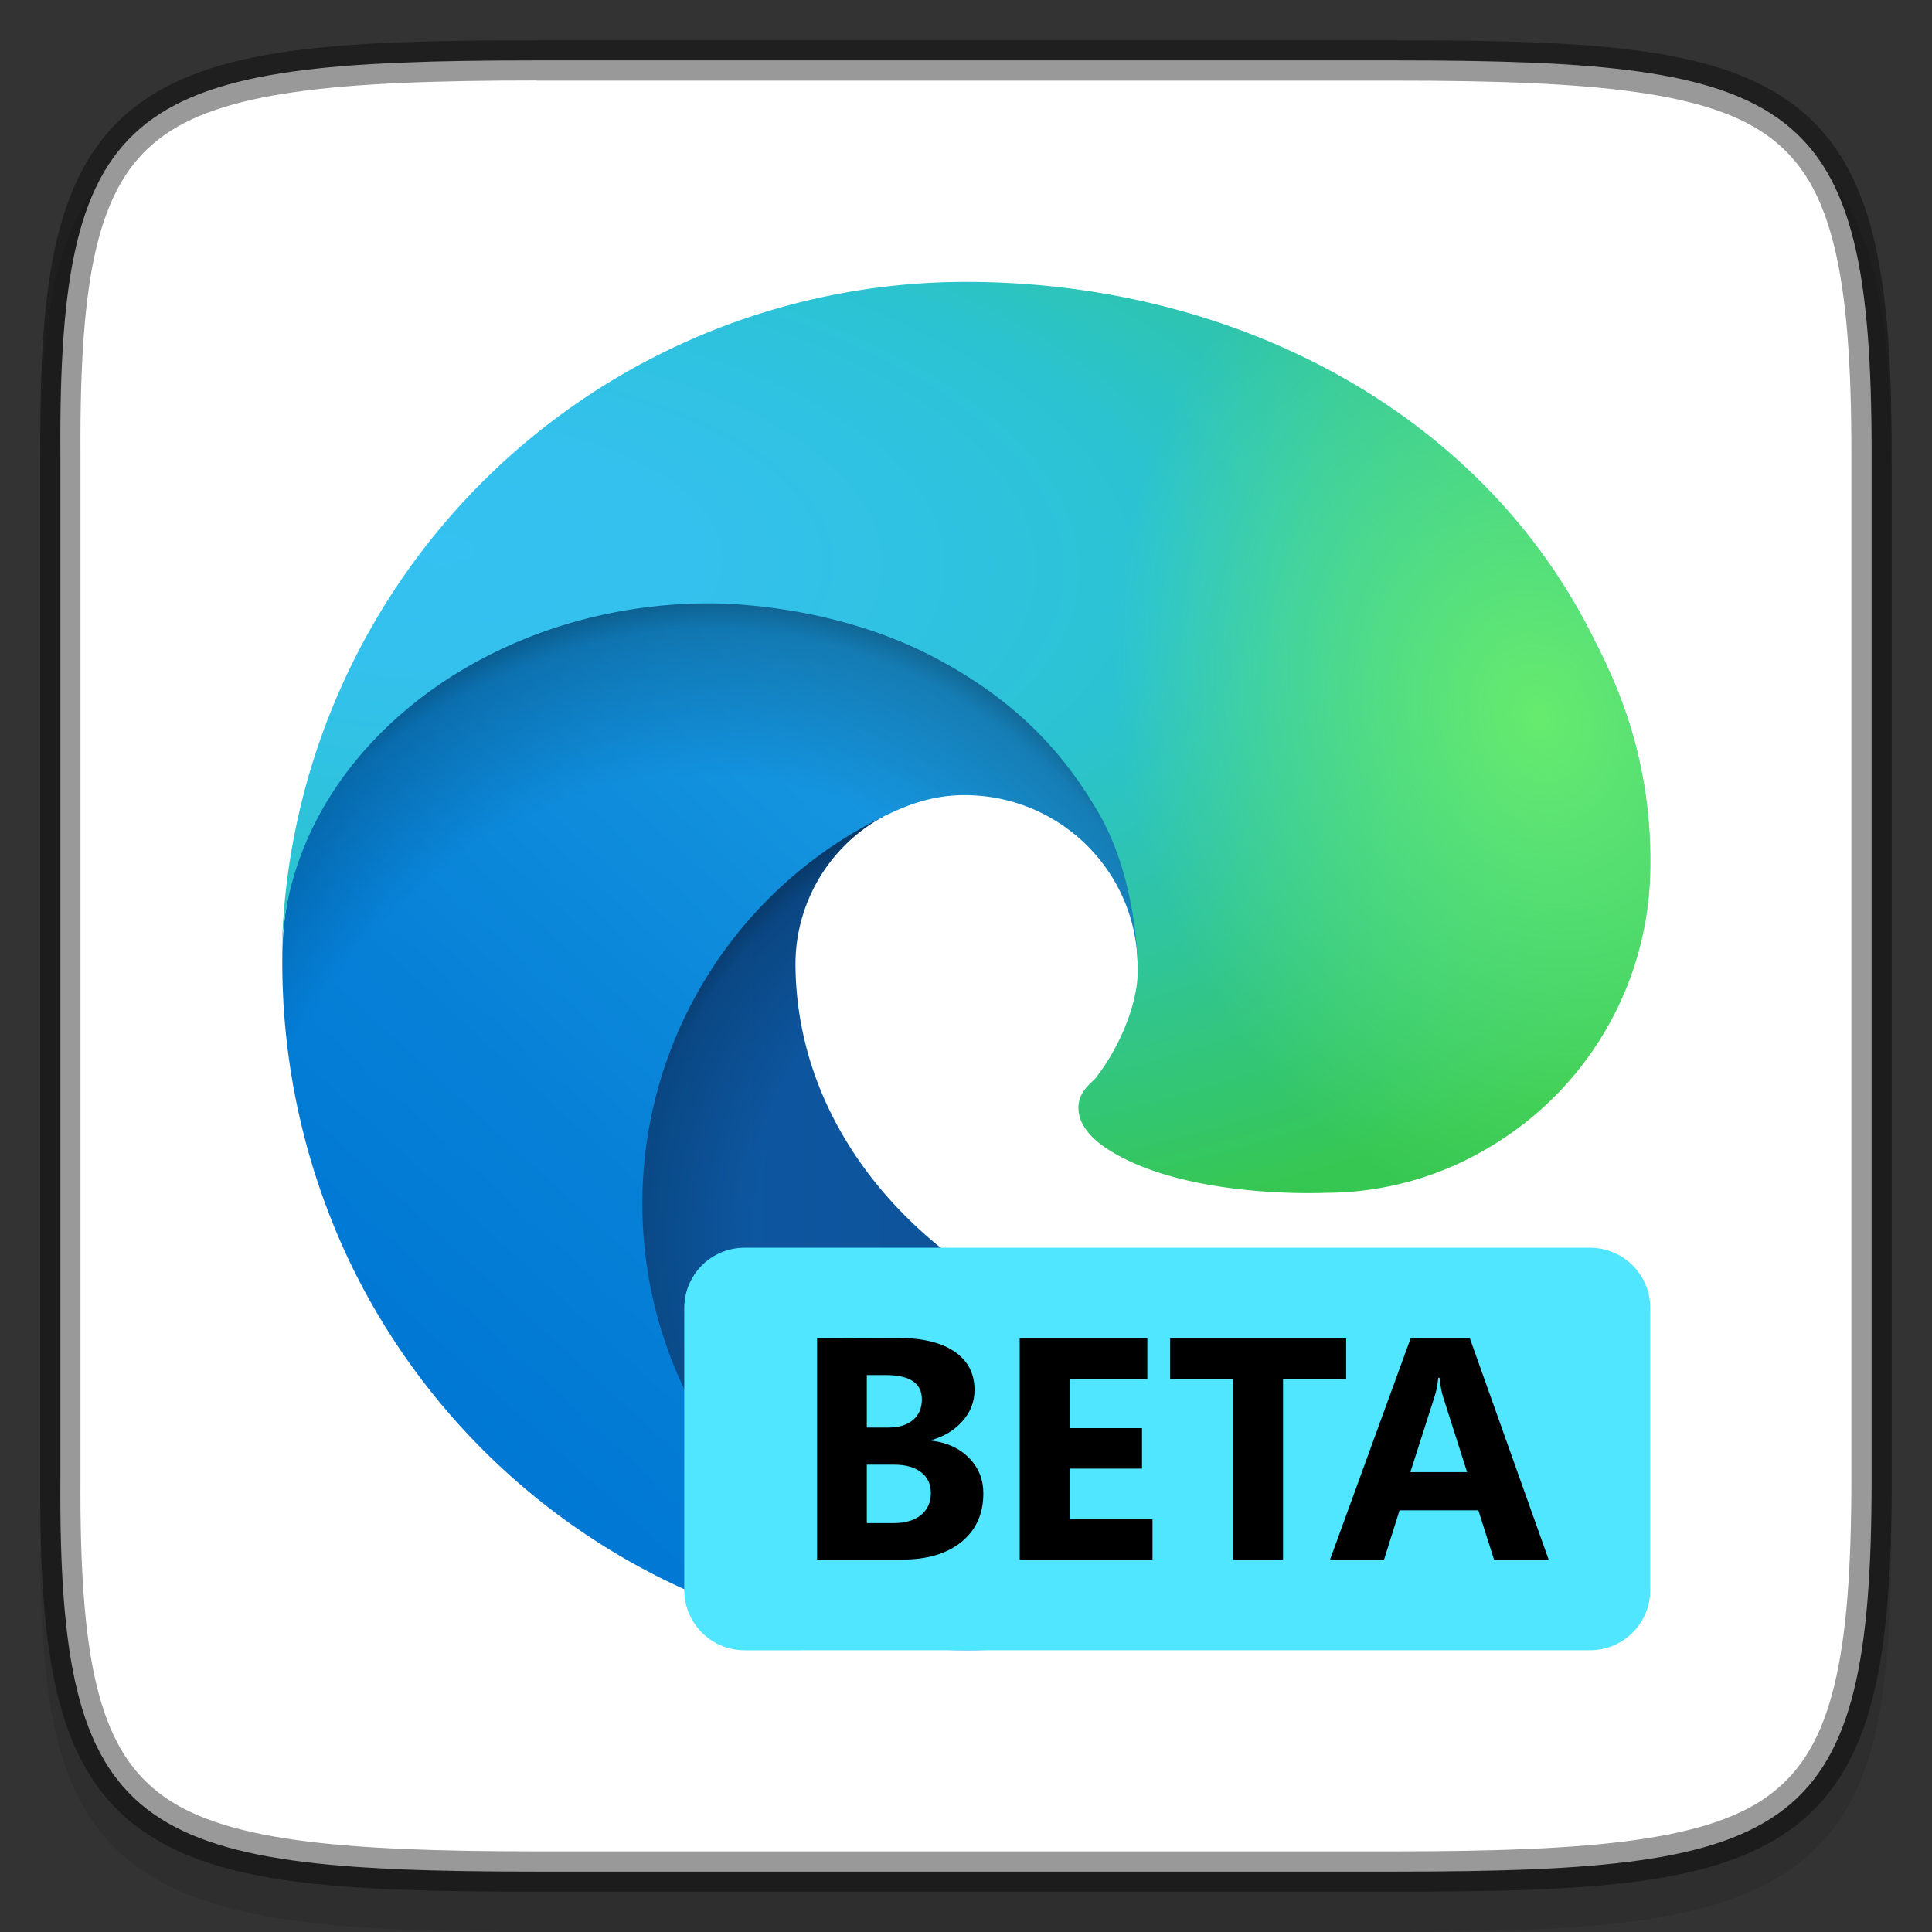 <?xml version="1.0" encoding="UTF-8" standalone="no"?>
<!-- Created with Inkscape (http://www.inkscape.org/) -->

<svg
   width="48"
   height="48"
   viewBox="0 0 12.7 12.7"
   version="1.1"
   id="svg5"
   inkscape:version="1.1.2 (0a00cf5339, 2022-02-04)"
   sodipodi:docname="microsoft-edge-beta.svg"
   xmlns:inkscape="http://www.inkscape.org/namespaces/inkscape"
   xmlns:sodipodi="http://sodipodi.sourceforge.net/DTD/sodipodi-0.dtd"
   xmlns:xlink="http://www.w3.org/1999/xlink"
   xmlns="http://www.w3.org/2000/svg"
   xmlns:svg="http://www.w3.org/2000/svg">
  <rect x="0" y="0" width="12.7" height="12.7" fill="#333333" stroke="none"/>
  <sodipodi:namedview
     id="namedview7"
     pagecolor="#ffffff"
     bordercolor="#666666"
     borderopacity="1.0"
     inkscape:pageshadow="2"
     inkscape:pageopacity="0.0"
     inkscape:pagecheckerboard="0"
     inkscape:document-units="px"
     showgrid="false"
     units="px"
     height="48px"
     showguides="false"
     inkscape:zoom="4.0885418"
     inkscape:cx="-65.793629"
     inkscape:cy="47.816559"
     inkscape:window-width="1920"
     inkscape:window-height="1012"
     inkscape:window-x="0"
     inkscape:window-y="0"
     inkscape:window-maximized="1"
     inkscape:current-layer="svg5" />
  <defs
     id="defs2">
    <linearGradient
       inkscape:collect="always"
       id="linearGradient1871">
      <stop
         style="stop-color:#ffffff;stop-opacity:1;"
         offset="0"
         id="stop1867" />
      <stop
         style="stop-color:#ffffff;stop-opacity:0.1"
         offset="0.12"
         id="stop2515" />
      <stop
         style="stop-color:#ffffff;stop-opacity:0.102"
         offset="0.9"
         id="stop2581" />
      <stop
         style="stop-color:#ffffff;stop-opacity:0.502"
         offset="1"
         id="stop1869" />
    </linearGradient>
    <linearGradient
       inkscape:collect="always"
       xlink:href="#linearGradient1871"
       id="linearGradient867"
       x1="10.295"
       y1="0.171"
       x2="10.295"
       y2="11.812"
       gradientUnits="userSpaceOnUse"
       gradientTransform="translate(-6.766,0.358)" />
    <linearGradient
       id="linear-gradient"
       x1="63.33"
       y1="84.03"
       x2="241.67"
       y2="84.03"
       gradientTransform="matrix(0.035,0,0,-0.035,1.69,11.026)"
       gradientUnits="userSpaceOnUse">
      <stop
         offset="0"
         stop-color="#0c59a4"
         id="stop4" />
      <stop
         offset="1"
         stop-color="#114a8b"
         id="stop6" />
    </linearGradient>
    <radialGradient
       id="radial-gradient"
       cx="161.83"
       cy="68.91"
       r="95.38"
       gradientTransform="matrix(0.035,0,0,-0.033,1.69,10.423)"
       gradientUnits="userSpaceOnUse">
      <stop
         offset="0.72"
         stop-opacity="0"
         id="stop9" />
      <stop
         offset="0.95"
         stop-opacity="0.53"
         id="stop11" />
      <stop
         offset="1"
         id="stop13" />
    </radialGradient>
    <linearGradient
       id="linear-gradient-2"
       x1="157.35"
       y1="161.39"
       x2="45.96"
       y2="40.06"
       gradientTransform="matrix(0.035,0,0,-0.035,1.69,11.026)"
       gradientUnits="userSpaceOnUse">
      <stop
         offset="0"
         stop-color="#1b9de2"
         id="stop16" />
      <stop
         offset="0.16"
         stop-color="#1595df"
         id="stop18" />
      <stop
         offset="0.67"
         stop-color="#0680d7"
         id="stop20" />
      <stop
         offset="1"
         stop-color="#0078d4"
         id="stop22" />
    </linearGradient>
    <radialGradient
       id="radial-gradient-2"
       cx="-340.29"
       cy="62.99"
       r="143.24"
       gradientTransform="matrix(0.005,-0.035,-0.028,-0.004,7.897,-2.727)"
       gradientUnits="userSpaceOnUse">
      <stop
         offset="0.76"
         stop-opacity="0"
         id="stop25" />
      <stop
         offset="0.95"
         stop-opacity="0.5"
         id="stop27" />
      <stop
         offset="1"
         id="stop29" />
    </radialGradient>
    <radialGradient
       id="radial-gradient-3"
       cx="113.37"
       cy="570.21"
       r="202.43"
       gradientTransform="matrix(-0.001,0.035,0.075,0.003,-39.756,-2.07)"
       gradientUnits="userSpaceOnUse">
      <stop
         offset="0"
         stop-color="#35c1f1"
         id="stop32" />
      <stop
         offset="0.11"
         stop-color="#34c1ed"
         id="stop34" />
      <stop
         offset="0.23"
         stop-color="#2fc2df"
         id="stop36" />
      <stop
         offset="0.31"
         stop-color="#2bc3d2"
         id="stop38" />
      <stop
         offset="0.67"
         stop-color="#36c752"
         id="stop40" />
    </radialGradient>
    <radialGradient
       id="radial-gradient-4"
       cx="376.52"
       cy="567.97"
       r="97.34"
       gradientTransform="matrix(0.01,0.034,0.027,-0.008,-8.983,-3.539)"
       gradientUnits="userSpaceOnUse">
      <stop
         offset="0"
         stop-color="#66eb6e"
         id="stop43" />
      <stop
         offset="1"
         stop-color="#66eb6e"
         stop-opacity="0"
         id="stop45" />
    </radialGradient>
  </defs>
  <path
     d="m 3.614,0.529 c -0.694,0 -1.24,0.013 -1.69,0.076 C 1.475,0.668 1.107,0.785 0.837,1.008 0.568,1.231 0.426,1.536 0.351,1.909 c -0.075,0.373 -0.089,0.827 -0.086,1.405 v 3.301 3.302 c -0.003,0.576 0.011,1.03 0.086,1.403 0.075,0.373 0.217,0.678 0.486,0.901 0.269,0.223 0.637,0.34 1.087,0.403 0.449,0.063 0.996,0.076 1.69,0.076 h 5.473 c 0.694,0 1.24,-0.013 1.688,-0.076 0.449,-0.063 0.815,-0.18 1.084,-0.404 0.268,-0.223 0.41,-0.528 0.485,-0.901 0.075,-0.373 0.091,-0.826 0.091,-1.403 V 6.615 3.312 c 0,-0.577 -0.016,-1.03 -0.091,-1.403 C 12.269,1.537 12.127,1.232 11.859,1.009 11.59,0.786 11.224,0.668 10.775,0.605 10.327,0.542 9.781,0.529 9.087,0.529 Z"
     style="color:#000000;font-style:normal;font-variant:normal;font-weight:normal;font-stretch:normal;font-size:medium;line-height:normal;font-family:sans-serif;font-variant-ligatures:normal;font-variant-position:normal;font-variant-caps:normal;font-variant-numeric:normal;font-variant-alternates:normal;font-feature-settings:normal;text-indent:0;text-align:start;text-decoration:none;text-decoration-line:none;text-decoration-style:solid;text-decoration-color:#000000;letter-spacing:normal;word-spacing:normal;text-transform:none;writing-mode:lr-tb;direction:ltr;text-orientation:mixed;dominant-baseline:auto;baseline-shift:baseline;text-anchor:start;white-space:normal;shape-padding:0;clip-rule:nonzero;display:inline;overflow:visible;visibility:visible;opacity:0.1;isolation:auto;mix-blend-mode:normal;color-interpolation:sRGB;color-interpolation-filters:linearRGB;solid-color:#000000;solid-opacity:1;vector-effect:none;fill:#000000;fill-opacity:1;fill-rule:nonzero;stroke:none;stroke-width:0.529;stroke-linecap:butt;stroke-linejoin:miter;stroke-miterlimit:4;stroke-dasharray:none;stroke-dashoffset:0;stroke-opacity:1;marker:none;color-rendering:auto;image-rendering:auto;shape-rendering:auto;text-rendering:auto;enable-background:accumulate"
     id="path1178" />
  <path
     d="m 3.528,0.397 c -2.649,0 -3.145,0.24 -3.131,2.579 v 3.374 3.374 c -0.014,2.339 0.482,2.579 3.131,2.579 h 5.644 c 2.648,0 3.131,-0.24 3.131,-2.579 V 6.35 2.976 c 0,-2.339 -0.483,-2.579 -3.131,-2.579 z"
     style="color:#000000;display:inline;overflow:visible;visibility:visible;fill:#ffffff;fill-opacity:1;fill-rule:nonzero;stroke:none;stroke-width:0.265;marker:none;enable-background:accumulate"
     id="path908" />
  <g
     id="g33244">
    <path
       class="cls-1"
       d="m 9.971,8.547 a 3.293,3.293 0 0 1 -0.37,0.165 3.579,3.579 0 0 1 -1.261,0.227 c -1.663,0 -3.111,-1.144 -3.111,-2.611 a 1.106,1.106 0 0 1 0.577,-0.96 c -1.504,0.063 -1.89,1.63 -1.89,2.549 0,2.596 2.393,2.859 2.908,2.859 0.278,0 0.697,-0.081 0.949,-0.16 l 0.046,-0.015 A 4.51,4.51 0 0 0 10.158,8.745 0.141,0.141 0 0 0 9.971,8.547 Z"
       id="path52"
       style="fill:url(#linear-gradient);stroke-width:0.035" />
    <path
       class="cls-2"
       d="m 9.971,8.547 a 3.293,3.293 0 0 1 -0.37,0.165 3.579,3.579 0 0 1 -1.261,0.227 c -1.663,0 -3.111,-1.144 -3.111,-2.611 a 1.106,1.106 0 0 1 0.577,-0.96 c -1.504,0.063 -1.89,1.63 -1.89,2.549 0,2.596 2.393,2.859 2.908,2.859 0.278,0 0.697,-0.081 0.949,-0.16 l 0.046,-0.015 A 4.51,4.51 0 0 0 10.158,8.745 0.141,0.141 0 0 0 9.971,8.547 Z"
       id="path54"
       style="opacity:0.35;isolation:isolate;fill:url(#radial-gradient);stroke-width:0.035" />
    <path
       class="cls-3"
       d="m 5.567,10.335 a 2.783,2.783 0 0 1 -0.799,-0.75 2.836,2.836 0 0 1 1.038,-4.217 c 0.11,-0.052 0.297,-0.145 0.546,-0.141 a 1.137,1.137 0 0 1 0.903,0.457 1.12,1.12 0 0 1 0.223,0.656 c 0,-0.007 0.859,-2.797 -2.811,-2.797 -1.543,0 -2.811,1.464 -2.811,2.748 a 4.573,4.573 0 0 0 0.426,1.968 4.498,4.498 0 0 0 5.495,2.358 2.655,2.655 0 0 1 -2.206,-0.281 z"
       id="path56"
       style="fill:url(#linear-gradient-2);stroke-width:0.035" />
    <path
       class="cls-4"
       d="m 5.567,10.335 a 2.783,2.783 0 0 1 -0.799,-0.75 2.836,2.836 0 0 1 1.038,-4.217 c 0.11,-0.052 0.297,-0.145 0.546,-0.141 a 1.137,1.137 0 0 1 0.903,0.457 1.12,1.12 0 0 1 0.223,0.656 c 0,-0.007 0.859,-2.797 -2.811,-2.797 -1.543,0 -2.811,1.464 -2.811,2.748 a 4.573,4.573 0 0 0 0.426,1.968 4.498,4.498 0 0 0 5.495,2.358 2.655,2.655 0 0 1 -2.206,-0.281 z"
       id="path58"
       style="opacity:0.41;isolation:isolate;fill:url(#radial-gradient-2);stroke-width:0.035" />
    <path
       class="cls-5"
       d="m 7.205,7.083 c -0.028,0.037 -0.116,0.088 -0.116,0.199 0,0.092 0.06,0.18 0.166,0.254 0.505,0.351 1.458,0.305 1.46,0.305 a 2.093,2.093 0 0 0 1.064,-0.293 2.157,2.157 0 0 0 1.069,-1.858 c 0.009,-0.787 -0.281,-1.311 -0.398,-1.543 -0.745,-1.456 -2.352,-2.294 -4.1,-2.294 a 4.498,4.498 0 0 0 -4.498,4.434 c 0.017,-1.284 1.293,-2.321 2.811,-2.321 0.123,0 0.824,0.012 1.476,0.354 0.574,0.301 0.875,0.666 1.084,1.026 0.217,0.375 0.256,0.849 0.256,1.037 0,0.189 -0.096,0.468 -0.274,0.7 z"
       id="path60"
       style="fill:url(#radial-gradient-3);stroke-width:0.035" />
    <path
       class="cls-6"
       d="m 7.205,7.083 c -0.028,0.037 -0.116,0.088 -0.116,0.199 0,0.092 0.06,0.18 0.166,0.254 0.505,0.351 1.458,0.305 1.46,0.305 0.374,-9.03e-4 0.742,-0.102 1.064,-0.293 0.661,-0.386 1.068,-1.093 1.069,-1.858 0.009,-0.787 -0.281,-1.311 -0.398,-1.543 -0.745,-1.456 -2.352,-2.294 -4.1,-2.294 -2.459,-2.39e-4 -4.463,1.975 -4.498,4.434 0.017,-1.284 1.293,-2.321 2.811,-2.321 0.123,0 0.824,0.012 1.476,0.354 0.574,0.301 0.875,0.666 1.084,1.026 0.217,0.375 0.256,0.849 0.256,1.037 0,0.189 -0.096,0.468 -0.274,0.7 z"
       id="path62"
       sodipodi:nodetypes="cscccccccsccsc"
       style="fill:url(#radial-gradient-4);stroke-width:0.035" />
  </g>
  <g
     id="g949">
    <path
       id="rect13902"
       style="fill:#50e6ff;fill-opacity:1;stroke-width:0.265;stroke-linejoin:round"
       d="m 4.895,8.202 h 5.556 c 0.22,0 0.397,0.177 0.397,0.397 v 1.852 c 0,0.22 -0.177,0.397 -0.397,0.397 H 4.895 c -0.22,0 -0.397,-0.177 -0.397,-0.397 V 8.599 c 0,-0.22 0.177,-0.397 0.397,-0.397 z" />
    <path
       d="m 5.371,8.797 v 1.455 h 0.559 c 0.165,0 0.295,-0.039 0.391,-0.117 0.095,-0.078 0.143,-0.184 0.143,-0.318 0,-0.091 -0.031,-0.169 -0.093,-0.232 -0.062,-0.064 -0.144,-0.102 -0.248,-0.115 v -0.004 c 0.083,-0.023 0.15,-0.064 0.203,-0.123 0.053,-0.059 0.08,-0.128 0.08,-0.206 0,-0.108 -0.043,-0.192 -0.131,-0.252 -0.087,-0.06 -0.212,-0.09 -0.374,-0.09 z m 1.332,0 v 1.455 h 0.873 V 9.987 H 7.031 V 9.654 h 0.476 v -0.266 h -0.476 v -0.324 h 0.511 V 8.797 Z m 0.989,0 v 0.267 h 0.413 v 1.188 h 0.329 V 9.064 h 0.415 V 8.797 Z m 1.581,0 -0.53,1.455 h 0.355 l 0.102,-0.324 h 0.518 l 0.103,0.324 H 10.18 L 9.662,8.797 Z m -3.575,0.242 h 0.123 c 0.16,0 0.239,0.053 0.239,0.16 0,0.058 -0.02,0.103 -0.059,0.136 -0.039,0.032 -0.092,0.049 -0.159,0.049 h -0.144 z m 3.757,0.018 h 0.008 c 0.005,0.051 0.013,0.095 0.025,0.131 l 0.156,0.489 h -0.373 l 0.158,-0.493 c 0.014,-0.042 0.022,-0.084 0.025,-0.127 z m -3.757,0.571 h 0.18 c 0.076,0 0.135,0.017 0.177,0.05 0.043,0.033 0.064,0.079 0.064,0.137 0,0.061 -0.022,0.109 -0.065,0.144 -0.043,0.035 -0.102,0.053 -0.178,0.053 h -0.178 z"
       style="font-weight:bold;font-size:3.023px;line-height:1.25;font-family:'Segoe UI';-inkscape-font-specification:'Segoe UI Bold';stroke-width:0.052"
       id="path14212" />
  </g>
  <path
     d="m 3.528,0.529 c -1.32,0 -2.082,0.073 -2.483,0.384 C 0.845,1.069 0.718,1.285 0.636,1.617 0.555,1.95 0.526,2.395 0.53,2.976 v 3.374 3.374 c -0.003,0.58 0.026,1.026 0.107,1.358 0.081,0.332 0.208,0.548 0.409,0.704 0.401,0.311 1.163,0.384 2.483,0.384 h 5.644 c 1.32,0 2.078,-0.073 2.477,-0.384 0.2,-0.156 0.326,-0.372 0.408,-0.704 0.082,-0.333 0.113,-0.778 0.113,-1.358 V 6.35 2.976 c 0,-0.58 -0.031,-1.025 -0.113,-1.358 C 11.975,1.285 11.849,1.069 11.649,0.914 11.25,0.602 10.492,0.529 9.172,0.529 Z m 0.636,0.29 c 1.838,2.196e-4 3.681,8.9958e-4 5.516,0.014 0.567,0.022 1.181,-0.039 1.7,0.246 0.343,0.184 0.41,0.595 0.468,0.943 0.046,0.583 0.024,1.175 0.037,1.765 0.006,2.244 0.02,4.49 -0.021,6.733 -0.043,0.392 -0.101,0.875 -0.476,1.096 -0.425,0.219 -0.92,0.24 -1.389,0.252 -2.513,0.018 -5.034,0.022 -7.547,-0.005 C 2.035,11.835 1.587,11.801 1.227,11.568 0.901,11.305 0.867,10.847 0.829,10.459 0.795,8.078 0.807,5.695 0.815,3.313 0.841,2.683 0.75,2.017 1.001,1.419 1.179,1.019 1.654,0.926 2.044,0.874 2.748,0.791 3.457,0.835 4.164,0.82 Z"
     style="color:#000000;display:inline;overflow:visible;visibility:visible;opacity:0.7;fill:url(#linearGradient867);fill-opacity:1;fill-rule:nonzero;stroke:none;stroke-width:0.265;marker:none;enable-background:accumulate"
     id="path1316" />
  <path
     d="m 3.528,0.265 c -1.328,0 -2.139,0.047 -2.645,0.44 -0.253,0.197 -0.413,0.48 -0.504,0.85 -0.091,0.37 -0.118,0.833 -0.114,1.422 v 3.373 3.374 c -0.003,0.589 0.024,1.051 0.114,1.421 0.091,0.37 0.251,0.653 0.504,0.85 0.506,0.393 1.317,0.44 2.645,0.44 h 5.644 c 1.328,0 2.136,-0.047 2.64,-0.44 0.252,-0.197 0.411,-0.479 0.502,-0.85 0.091,-0.37 0.121,-0.832 0.121,-1.422 V 6.35 2.976 c 0,-0.589 -0.03,-1.051 -0.121,-1.422 C 12.223,1.184 12.064,0.902 11.812,0.705 11.308,0.311 10.5,0.265 9.172,0.265 Z m 0,0.265 h 5.644 c 1.32,0 2.078,0.073 2.477,0.384 0.2,0.156 0.326,0.372 0.408,0.704 0.082,0.333 0.113,0.778 0.113,1.358 v 3.374 3.374 c 0,0.58 -0.031,1.025 -0.113,1.358 -0.082,0.333 -0.209,0.549 -0.408,0.704 -0.399,0.311 -1.157,0.384 -2.477,0.384 h -5.644 c -1.32,0 -2.082,-0.073 -2.483,-0.384 C 0.845,11.631 0.718,11.415 0.636,11.083 0.555,10.75 0.526,10.305 0.529,9.724 V 6.35 2.976 C 0.526,2.395 0.555,1.95 0.636,1.617 0.718,1.285 0.845,1.069 1.045,0.914 1.446,0.602 2.208,0.529 3.528,0.529 Z"
     style="color:#000000;display:inline;opacity:0.4;fill:#000000;stroke-width:0.265;-inkscape-stroke:none;enable-background:new"
     id="path1058" />
</svg>
